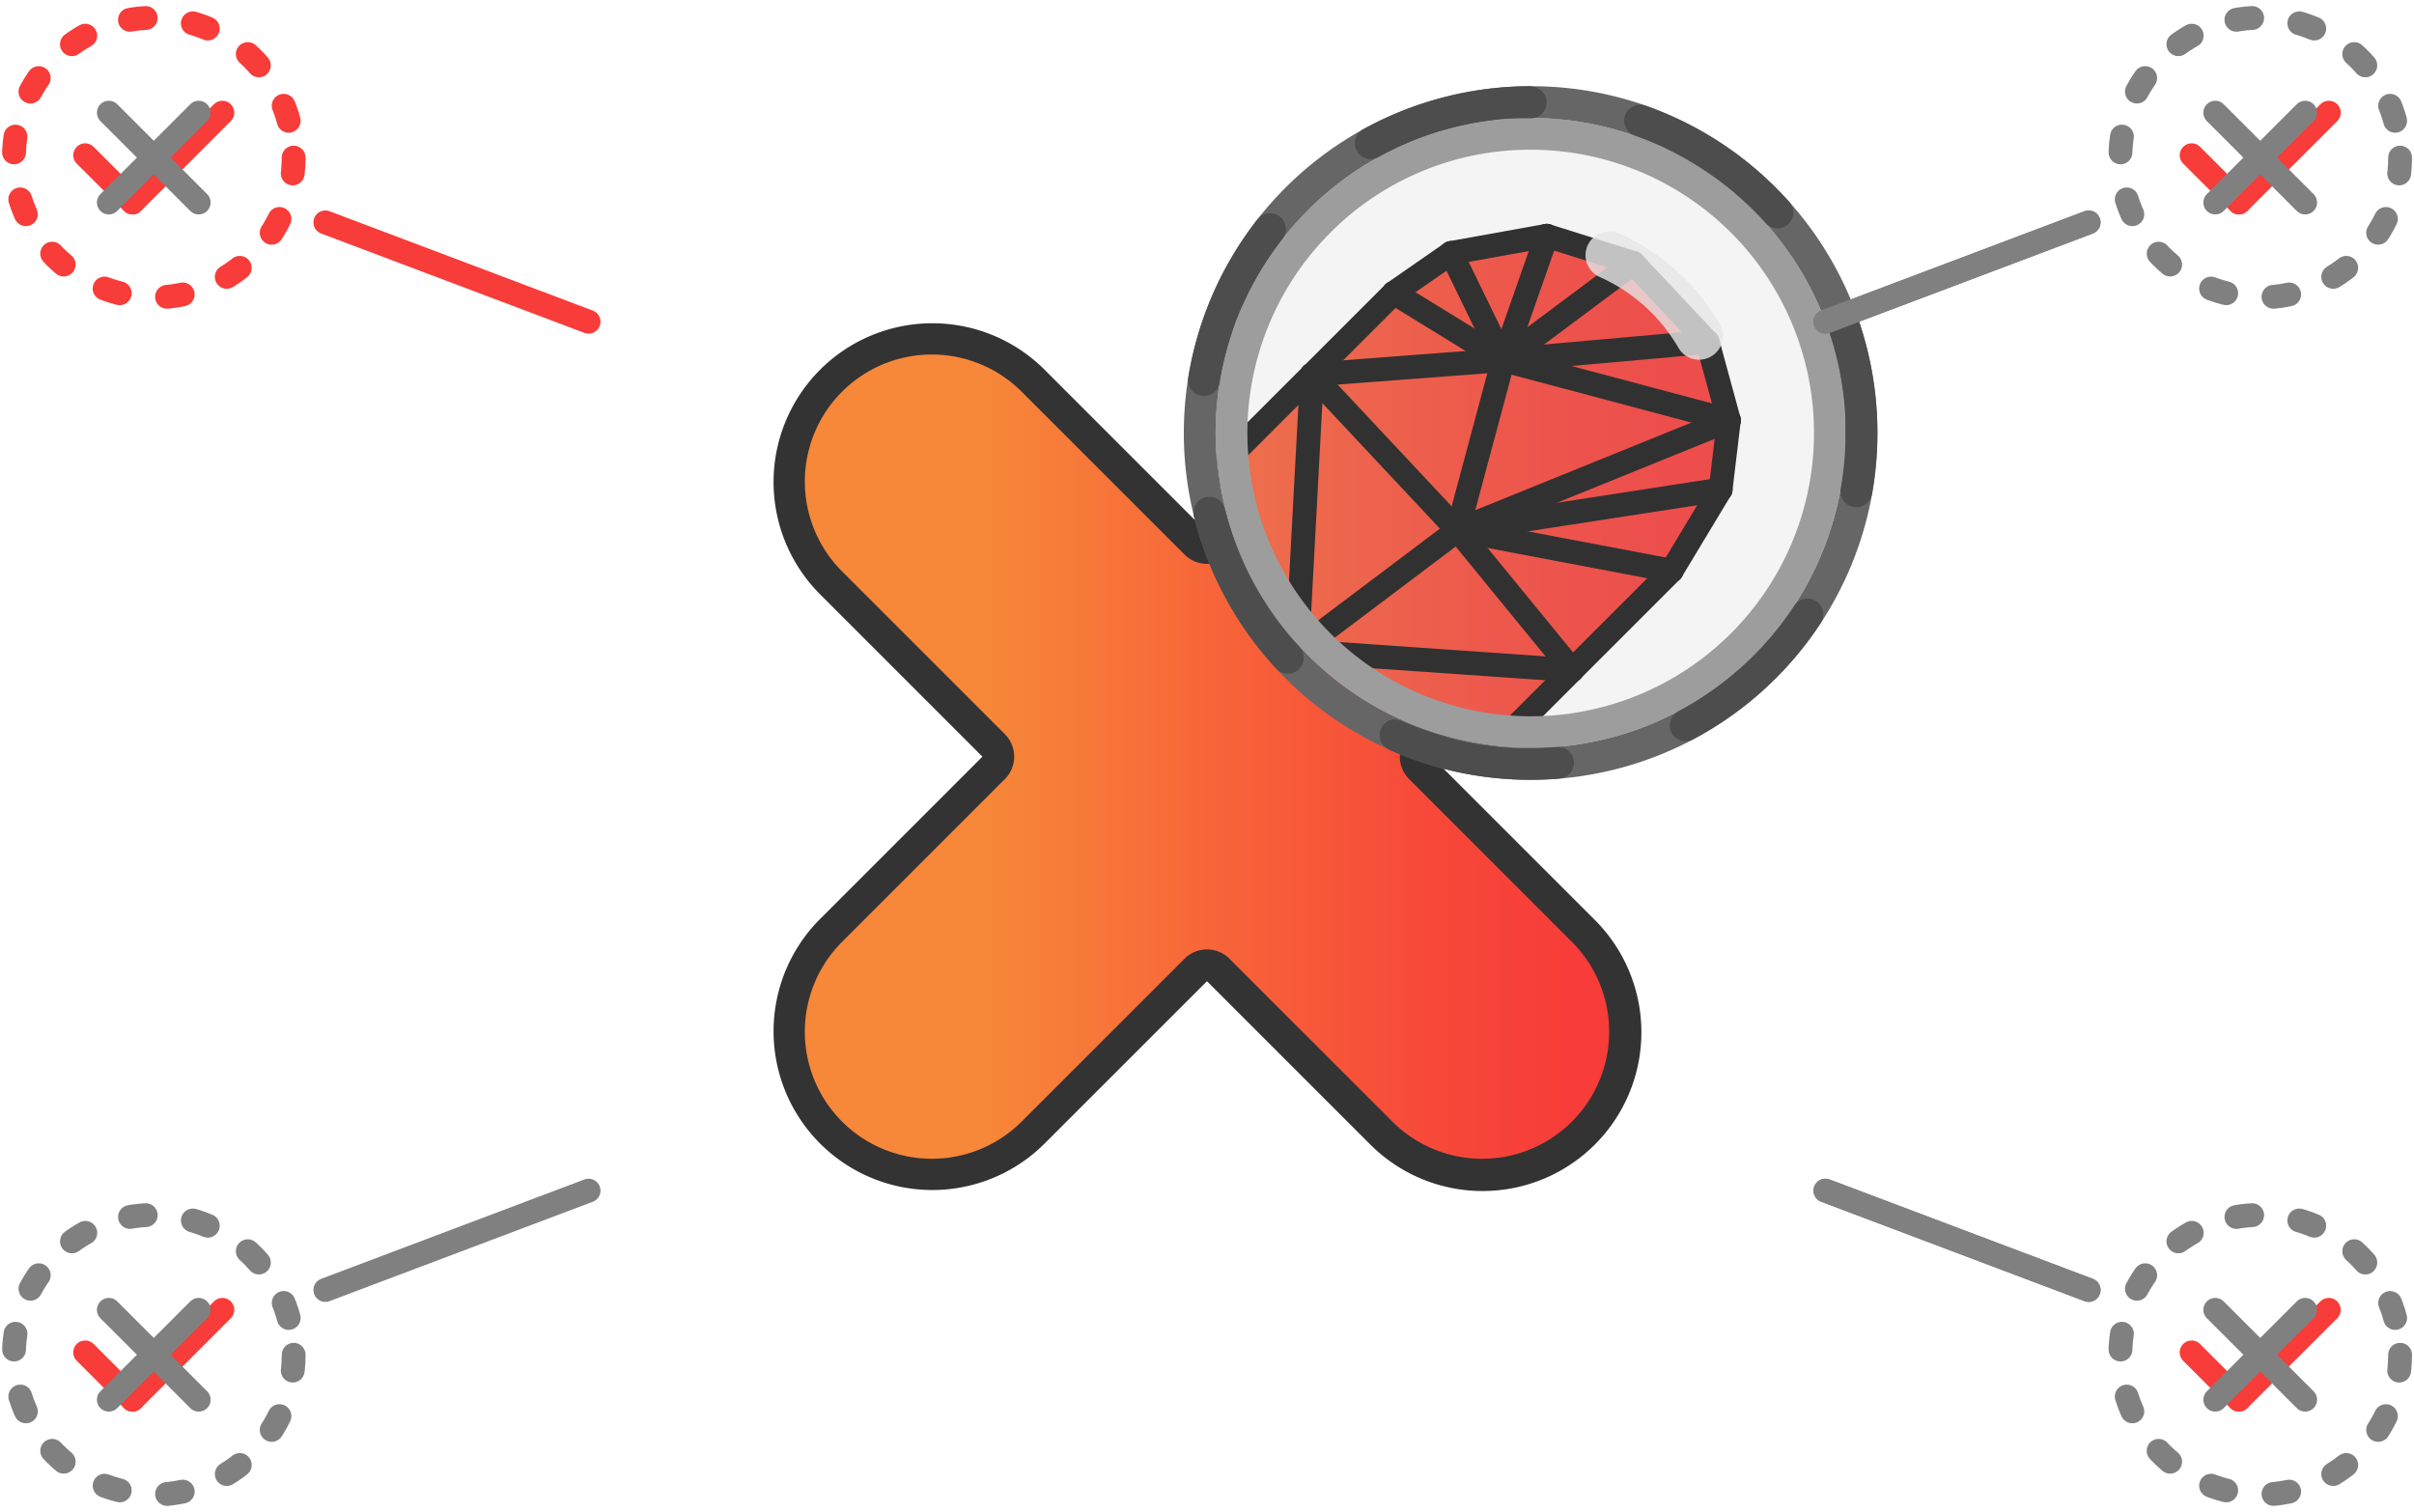 <svg xmlns="http://www.w3.org/2000/svg" xmlns:xlink="http://www.w3.org/1999/xlink" viewBox="0 0 76.015 47.627">
  <defs>
    <style>
      .cls-1, .cls-10, .cls-13, .cls-14, .cls-15, .cls-16, .cls-6 {
        fill: none;
      }

      .cls-2 {
        fill: url(#primary_gradient);
      }

      .cls-3 {
        fill: #333;
      }

      .cls-4 {
        clip-path: url(#clip-path);
      }

      .cls-5 {
        fill: url(#primary_gradient-2);
      }

      .cls-6 {
        stroke: #1a1a1a;
        stroke-linejoin: round;
      }

      .cls-10, .cls-13, .cls-14, .cls-15, .cls-16, .cls-6 {
        stroke-linecap: round;
      }

      .cls-13, .cls-14, .cls-15, .cls-16, .cls-6 {
        stroke-width: 0.75px;
      }

      .cls-7 {
        fill: #999;
      }

      .cls-8 {
        opacity: 0.15;
      }

      .cls-9 {
        fill: #b3b3b3;
      }

      .cls-10 {
        stroke: #e6e6e6;
        stroke-width: 1.5px;
        opacity: 0.8;
      }

      .cls-10, .cls-13, .cls-14, .cls-15, .cls-16 {
        stroke-miterlimit: 10;
      }

      .cls-11 {
        fill: #666;
      }

      .cls-12 {
        fill: #4d4d4d;
      }

      .cls-13, .cls-16 {
        stroke: gray;
      }

      .cls-13, .cls-14 {
        stroke-dasharray: 0.5 1.5;
      }

      .cls-14, .cls-15 {
        stroke: #f73c39;
      }
    </style>
    <linearGradient id="primary_gradient" data-name="primary gradient" x1="24.844" y1="23.828" x2="51.171" y2="23.828" gradientUnits="userSpaceOnUse">
      <stop offset="0.237" stop-color="#f78739"/>
      <stop offset="0.506" stop-color="#f76539"/>
      <stop offset="0.784" stop-color="#f74739"/>
      <stop offset="0.943" stop-color="#f73c39"/>
    </linearGradient>
    <clipPath id="clip-path">
      <circle class="cls-1" cx="48.2" cy="13.636" r="9.921"/>
    </clipPath>
    <linearGradient id="primary_gradient-2" x1="21.563" y1="23.828" x2="54.452" y2="23.828" xlink:href="#primary_gradient"/>
  </defs>
  <g id="Layer_4" data-name="Layer 4">
    <g>
      <path class="cls-2" d="M46.671,36.992a4.473,4.473,0,0,1-3.182-1.318l-5.128-5.128a.5.5,0,0,0-.707,0l-5.128,5.128A4.5,4.5,0,0,1,26.162,29.31L31.29,24.182a.5.5,0,0,0,0-.707l-5.128-5.128a4.5,4.5,0,0,1,6.364-6.364l5.128,5.128a.5.5,0,0,0,.707,0l5.128-5.128a4.5,4.5,0,0,1,6.364,6.364l-5.128,5.128a.5.5,0,0,0,0,.707L49.853,29.31a4.5,4.5,0,0,1-3.182,7.682Z"/>
      <path class="cls-3" d="M46.671,11.165a4,4,0,0,1,2.829,6.828l-5.128,5.128a1,1,0,0,0,0,1.414l5.128,5.128a4,4,0,0,1-5.657,5.657l-5.128-5.128a1,1,0,0,0-1.414,0L32.172,35.32a4,4,0,1,1-5.657-5.657l5.128-5.128a1,1,0,0,0,0-1.414l-5.128-5.128a4,4,0,0,1,5.657-5.657L37.3,17.464a1,1,0,0,0,1.414,0l5.128-5.128a3.975,3.975,0,0,1,2.829-1.171m0-1a4.986,4.986,0,0,0-3.536,1.464l-5.128,5.128-5.128-5.128A5,5,0,0,0,25.808,18.7l5.128,5.128-5.128,5.128a5,5,0,0,0,7.071,7.071L38.007,30.9l5.128,5.128a5,5,0,1,0,7.071-7.071l-5.128-5.128L50.206,18.7a5,5,0,0,0-3.536-8.535Z"/>
    </g>
    <g class="cls-4">
      <polygon class="cls-5" points="54.031 31.864 52.639 29.736 49.722 26.819 46.758 23.855 49.508 21.105 52.639 17.973 54.18 15.418 54.441 13.234 53.768 10.768 51.435 8.283 48.705 7.426 45.695 7.967 43.889 9.223 41.314 11.798 38.007 15.104 35.12 12.217 32.126 9.223 30.521 8.063 27.57 7.413 25.166 7.974 22.301 10.664 21.647 12.576 21.662 14.703 22.218 16.372 23.661 18.259 26.615 21.213 29.257 23.855 26.423 26.689 23.375 29.736 22.016 31.783 21.563 34.111 22.113 36.665 24.16 39.152 26.242 40.113 28.774 40.214 30.932 39.42 32.582 38.03 35.687 34.926 38.007 32.605 40.672 35.269 43.889 38.487 45.387 39.591 47.436 40.244 49.446 40.186 51.67 39.279 53.913 36.64 54.452 34.132 54.031 31.864"/>
      <g>
        <line class="cls-6" x1="30.933" y1="39.42" x2="30.689" y2="29.397"/>
        <line class="cls-6" x1="49.722" y1="26.819" x2="52.64" y2="29.736"/>
        <line class="cls-6" x1="54.031" y1="31.863" x2="54.452" y2="34.132"/>
        <line class="cls-6" x1="48.816" y1="35.387" x2="47.912" y2="32.258"/>
        <line class="cls-6" x1="43.415" y1="30.107" x2="47.912" y2="32.258"/>
        <line class="cls-6" x1="22.218" y1="16.373" x2="23.66" y2="18.259"/>
        <line class="cls-6" x1="21.662" y1="14.703" x2="22.218" y2="16.373"/>
        <line class="cls-6" x1="48.706" y1="7.425" x2="51.434" y2="8.282"/>
        <line class="cls-6" x1="49.722" y1="26.819" x2="46.758" y2="23.854"/>
        <line class="cls-6" x1="49.722" y1="26.819" x2="47.911" y2="32.259"/>
        <line class="cls-6" x1="46.758" y1="23.854" x2="47.911" y2="32.259"/>
        <line class="cls-6" x1="24.16" y1="39.153" x2="22.113" y2="36.666"/>
        <line class="cls-6" x1="27.508" y1="35.388" x2="22.113" y2="36.666"/>
        <line class="cls-6" x1="27.508" y1="35.388" x2="24.16" y2="39.153"/>
        <line class="cls-6" x1="26.242" y1="40.113" x2="24.16" y2="39.153"/>
        <line class="cls-6" x1="28.774" y1="40.215" x2="26.242" y2="40.113"/>
        <line class="cls-6" x1="27.508" y1="35.388" x2="28.774" y2="40.215"/>
        <line class="cls-6" x1="26.242" y1="40.113" x2="27.508" y2="35.388"/>
        <line class="cls-6" x1="32.583" y1="38.03" x2="30.689" y2="29.398"/>
        <line class="cls-6" x1="35.687" y1="34.925" x2="32.583" y2="38.03"/>
        <line class="cls-6" x1="23.66" y1="18.259" x2="30.858" y2="15.269"/>
        <line class="cls-6" x1="26.615" y1="21.213" x2="23.66" y2="18.259"/>
        <line class="cls-6" x1="27.508" y1="35.388" x2="26.423" y2="26.69"/>
        <line class="cls-6" x1="23.375" y1="29.737" x2="26.423" y2="26.69"/>
        <line class="cls-6" x1="22.017" y1="31.784" x2="23.375" y2="29.737"/>
        <line class="cls-6" x1="27.508" y1="35.388" x2="23.375" y2="29.737"/>
        <line class="cls-6" x1="21.562" y1="34.111" x2="27.508" y2="35.388"/>
        <line class="cls-6" x1="22.017" y1="31.784" x2="21.562" y2="34.111"/>
        <line class="cls-6" x1="27.508" y1="35.388" x2="22.017" y2="31.784"/>
        <line class="cls-6" x1="30.689" y1="29.398" x2="27.508" y2="35.388"/>
        <line class="cls-6" x1="30.933" y1="39.42" x2="27.508" y2="35.388"/>
        <line class="cls-6" x1="36.992" y1="26.189" x2="26.423" y2="26.689"/>
        <line class="cls-6" x1="29.257" y1="23.855" x2="26.423" y2="26.689"/>
        <line class="cls-6" x1="36.992" y1="26.188" x2="30.689" y2="29.397"/>
        <line class="cls-6" x1="35.687" y1="34.927" x2="30.689" y2="29.397"/>
        <line class="cls-6" x1="43.888" y1="9.222" x2="45.695" y2="7.967"/>
        <line class="cls-6" x1="47.334" y1="11.341" x2="43.888" y2="9.222"/>
        <line class="cls-6" x1="54.441" y1="13.234" x2="54.18" y2="15.417"/>
        <line class="cls-6" x1="45.9" y1="16.696" x2="54.441" y2="13.234"/>
        <line class="cls-6" x1="47.334" y1="11.341" x2="54.441" y2="13.234"/>
        <line class="cls-6" x1="53.769" y1="10.768" x2="54.441" y2="13.234"/>
        <line class="cls-6" x1="54.18" y1="15.417" x2="52.639" y2="17.973"/>
        <line class="cls-6" x1="45.9" y1="16.696" x2="54.18" y2="15.417"/>
        <line class="cls-6" x1="51.434" y1="8.282" x2="53.769" y2="10.768"/>
        <line class="cls-6" x1="47.334" y1="11.341" x2="51.434" y2="8.282"/>
        <line class="cls-6" x1="53.769" y1="10.768" x2="47.334" y2="11.341"/>
        <line class="cls-6" x1="45.695" y1="7.967" x2="47.334" y2="11.341"/>
        <line class="cls-6" x1="48.706" y1="7.425" x2="47.334" y2="11.341"/>
        <line class="cls-6" x1="45.695" y1="7.967" x2="48.706" y2="7.425"/>
        <line class="cls-6" x1="52.639" y1="17.973" x2="49.507" y2="21.105"/>
        <line class="cls-6" x1="45.9" y1="16.696" x2="49.507" y2="21.105"/>
        <line class="cls-6" x1="52.639" y1="17.973" x2="45.9" y2="16.696"/>
        <line class="cls-6" x1="40.846" y1="20.504" x2="49.507" y2="21.105"/>
        <line class="cls-6" x1="46.758" y1="23.854" x2="49.507" y2="21.105"/>
        <line class="cls-6" x1="38.007" y1="15.104" x2="41.313" y2="11.799"/>
        <line class="cls-6" x1="40.846" y1="20.504" x2="38.007" y2="15.104"/>
        <line class="cls-6" x1="41.313" y1="11.799" x2="40.846" y2="20.504"/>
        <line class="cls-6" x1="47.911" y1="32.259" x2="43.889" y2="38.487"/>
        <line class="cls-6" x1="45.387" y1="39.592" x2="43.889" y2="38.487"/>
        <line class="cls-6" x1="47.911" y1="32.259" x2="45.387" y2="39.592"/>
        <line class="cls-6" x1="54.452" y1="34.132" x2="48.816" y2="35.387"/>
        <line class="cls-6" x1="53.913" y1="36.64" x2="54.452" y2="34.132"/>
        <line class="cls-6" x1="53.913" y1="36.64" x2="48.816" y2="35.387"/>
        <line class="cls-6" x1="51.67" y1="39.279" x2="53.913" y2="36.64"/>
        <line class="cls-6" x1="48.816" y1="35.387" x2="51.67" y2="39.279"/>
        <line class="cls-6" x1="49.446" y1="40.186" x2="51.67" y2="39.279"/>
        <line class="cls-6" x1="48.816" y1="35.387" x2="49.446" y2="40.186"/>
        <line class="cls-6" x1="47.436" y1="40.244" x2="49.446" y2="40.186"/>
        <line class="cls-6" x1="52.64" y1="29.736" x2="47.912" y2="32.258"/>
        <line class="cls-6" x1="54.031" y1="31.863" x2="47.912" y2="32.258"/>
        <line class="cls-6" x1="52.64" y1="29.736" x2="54.031" y2="31.863"/>
        <line class="cls-6" x1="48.816" y1="35.387" x2="45.387" y2="39.592"/>
        <line class="cls-6" x1="47.436" y1="40.244" x2="45.387" y2="39.592"/>
        <line class="cls-6" x1="48.816" y1="35.387" x2="47.436" y2="40.244"/>
        <line class="cls-6" x1="32.127" y1="9.222" x2="30.858" y2="15.269"/>
        <line class="cls-6" x1="35.12" y1="12.216" x2="32.127" y2="9.222"/>
        <line class="cls-6" x1="35.12" y1="12.216" x2="30.858" y2="15.269"/>
        <line class="cls-6" x1="38.007" y1="15.104" x2="30.858" y2="15.269"/>
        <line class="cls-6" x1="35.12" y1="12.216" x2="38.007" y2="15.104"/>
        <line class="cls-6" x1="30.858" y1="15.269" x2="33.515" y2="19.595"/>
        <line class="cls-6" x1="38.008" y1="15.105" x2="33.515" y2="19.595"/>
        <line class="cls-6" x1="30.858" y1="15.269" x2="26.615" y2="21.213"/>
        <line class="cls-6" x1="29.256" y1="23.854" x2="26.615" y2="21.213"/>
        <line class="cls-6" x1="30.858" y1="15.269" x2="29.256" y2="23.854"/>
        <line class="cls-6" x1="24.899" y1="13.921" x2="22.218" y2="16.373"/>
        <line class="cls-6" x1="30.858" y1="15.269" x2="22.218" y2="16.373"/>
        <line class="cls-6" x1="24.899" y1="13.921" x2="30.858" y2="15.269"/>
        <line class="cls-6" x1="21.648" y1="12.576" x2="21.662" y2="14.703"/>
        <line class="cls-6" x1="24.899" y1="13.921" x2="21.662" y2="14.703"/>
        <line class="cls-6" x1="25.166" y1="7.974" x2="27.57" y2="7.413"/>
        <line class="cls-6" x1="24.899" y1="13.921" x2="27.57" y2="7.413"/>
        <line class="cls-6" x1="43.415" y1="30.107" x2="43.889" y2="38.487"/>
        <line class="cls-6" x1="40.672" y1="35.27" x2="43.889" y2="38.487"/>
        <line class="cls-6" x1="38.007" y1="32.606" x2="46.758" y2="23.854"/>
        <line class="cls-6" x1="43.415" y1="30.107" x2="46.758" y2="23.854"/>
        <line class="cls-6" x1="35.687" y1="34.925" x2="38.007" y2="32.606"/>
        <line class="cls-6" x1="36.992" y1="26.189" x2="35.687" y2="34.925"/>
        <line class="cls-6" x1="38.007" y1="32.606" x2="36.992" y2="26.189"/>
        <line class="cls-6" x1="40.846" y1="20.505" x2="36.992" y2="26.189"/>
        <line class="cls-6" x1="46.758" y1="23.854" x2="36.992" y2="26.189"/>
        <line class="cls-6" x1="40.846" y1="20.505" x2="46.758" y2="23.854"/>
        <line class="cls-6" x1="33.515" y1="19.595" x2="36.992" y2="26.189"/>
        <line class="cls-6" x1="29.257" y1="23.855" x2="36.992" y2="26.189"/>
        <line class="cls-6" x1="22.3" y1="10.665" x2="21.648" y2="12.576"/>
        <line class="cls-6" x1="24.899" y1="13.921" x2="21.648" y2="12.576"/>
        <line class="cls-6" x1="22.3" y1="10.665" x2="24.899" y2="13.921"/>
        <line class="cls-6" x1="25.166" y1="7.974" x2="22.3" y2="10.665"/>
        <line class="cls-6" x1="24.899" y1="13.921" x2="25.166" y2="7.974"/>
        <line class="cls-6" x1="27.57" y1="7.413" x2="30.52" y2="8.064"/>
        <line class="cls-6" x1="30.858" y1="15.269" x2="27.57" y2="7.413"/>
        <line class="cls-6" x1="38.007" y1="32.606" x2="43.415" y2="30.107"/>
        <line class="cls-6" x1="40.672" y1="35.27" x2="38.007" y2="32.606"/>
        <line class="cls-6" x1="43.415" y1="30.107" x2="40.672" y2="35.27"/>
        <line class="cls-6" x1="47.334" y1="11.341" x2="41.313" y2="11.797"/>
        <line class="cls-6" x1="45.899" y1="16.695" x2="47.334" y2="11.341"/>
        <line class="cls-6" x1="41.313" y1="11.797" x2="45.9" y2="16.696"/>
        <line class="cls-6" x1="30.521" y1="8.063" x2="30.858" y2="15.269"/>
        <line class="cls-6" x1="47.912" y1="32.258" x2="54.452" y2="34.132"/>
        <line class="cls-6" x1="26.423" y1="26.689" x2="30.689" y2="29.397"/>
        <line class="cls-6" x1="30.932" y1="39.42" x2="28.774" y2="40.214"/>
        <line class="cls-6" x1="21.563" y1="34.111" x2="22.113" y2="36.665"/>
        <line class="cls-6" x1="32.583" y1="38.03" x2="30.932" y2="39.42"/>
        <line class="cls-6" x1="43.889" y1="9.223" x2="41.314" y2="11.798"/>
        <line class="cls-6" x1="45.9" y1="16.696" x2="40.846" y2="20.504"/>
        <line class="cls-6" x1="33.515" y1="19.595" x2="29.257" y2="23.855"/>
        <line class="cls-6" x1="30.521" y1="8.063" x2="32.126" y2="9.223"/>
        <line class="cls-6" x1="38.007" y1="15.104" x2="36.992" y2="26.189"/>
      </g>
    </g>
    <g>
      <path class="cls-7" d="M48.2,4.715a8.921,8.921,0,1,1-6.308,2.613A8.863,8.863,0,0,1,48.2,4.715m0-1a9.921,9.921,0,1,0,7.015,2.906A9.89,9.89,0,0,0,48.2,3.715Z"/>
      <g class="cls-8">
        <circle class="cls-9" cx="48.2" cy="13.636" r="9.921"/>
      </g>
      <path class="cls-10" d="M53.502,10.578a6.146,6.146,0,0,0-2.825-2.54"/>
      <path class="cls-11" d="M48.2,3.715a9.921,9.921,0,1,1-7.015,2.906A9.89,9.89,0,0,1,48.2,3.715m0-1a10.921,10.921,0,0,0-7.723,18.644,10.921,10.921,0,0,0,15.445-15.445A10.85,10.85,0,0,0,48.2,2.715Z"/>
      <path class="cls-12" d="M48.2,2.715A10.933,10.933,0,0,0,42.925,4.071a.5.5,0,1,0,.484.875,9.856,9.856,0,0,1,3.605-1.161h0l.015-.002,0,0,.023-.003h0l.015-.002,0,0,.023-.003h0l.015-.002h.001l.015-.002.001,0,.007-.001h0l.007-.001,0,0,.007-.001h0l.015-.002.001,0,.015-.002.001,0,.007-.001.001,0,.007-.001h0l.007-.001h.001l.015-.002.001,0,.015-.002h0l.016-.002h0l.008-.001h0l.015-.002h0l.015-.001,0,0,.007-.001.001,0,.015-.001.001,0,.015-.001.001,0,.015-.001h0l.008-.001h0l.015-.001h.001l.015-.001h0l.015-.001h0l.008-.001h.001l.015-.001.001,0,.015-.001.001,0,.007,0,0,0,.007,0h0l.007-.001h.001l.015-.001.001,0,.015-.001.001,0,.007,0,.001,0,.007,0h0l.007-.001h.001l.015-.001h.001l.015-.001h0l.008-.001h0l.008,0h0l.007-.001h.001l.015-.001h.001l.007-.001h0l.007,0,0,0,.007,0,.001,0,.015-.001.001,0L47.641,3.73l.001,0,.007,0H47.65l.007,0h.001l.007,0h.001l.015-.001.001,0,.007,0,.001,0,.007,0,.001,0,.007,0,.001,0,.007,0h0l.007,0h.001l.015-.001.001,0,.007,0h0l.007,0,.001,0,.007,0h.001l.007,0,.001,0,.007,0h.001l.015-.001.001,0,.007,0h.001l.007,0h.001l.007,0h.002l.007,0h0l.007,0h.001l.015-.001.001,0,.007,0h.001l.007,0h.001l.007,0,.001,0,.007,0h0l.007,0,.001,0,.007,0h0l.007,0h.001l.007,0,.001,0,.006,0H47.92l.007,0h.002l.007,0h0l.007,0h.002l.007,0h.001l.006,0H47.96l.007,0h.002l.006,0h.001l.007,0,.002,0,.007,0h0l.007,0H48l.007,0,.002,0,.006,0h.002l.007,0h.002l.006,0,.001,0,.007,0H48.04l.007,0h0l.007,0h.002l.007,0,.002,0H48.07l.002,0h.007l.002,0h.007l.007,0h.002l.007,0h.001l.006,0h.01l.007,0h.001l.007,0h.018l.007,0h.025l.007,0H48.2a.5.5,0,0,0,0-1ZM39.991,6.715a.499.499,0,0,0-.394.192,10.913,10.913,0,0,0-2.181,4.992.5.5,0,0,0,.987.16,9.852,9.852,0,0,1,.304-1.318h0l.029-.094,0,0,.012-.037,0,0,.009-.028,0,0,.009-.028,0,0,.003-.009,0-.001.009-.027,0-.001.009-.027,0-.001.003-.009,0-.001.009-.027,0,0,.009-.027,0-.001.003-.009,0-.001.009-.027,0-.001.009-.027,0-.001.003-.008,0-.001.006-.018,0-.001.003-.008,0-.001.01-.027,0-.001.003-.008,0,0,.006-.018,0-.001.003-.008,0-.001.01-.027,0-.001.003-.008,0-.001.007-.018,0-.001.003-.008,0-.001.007-.018,0,0,.003-.009,0-.001.003-.009,0,0,.007-.018,0-.001.003-.008,0-.001.007-.018,0,0,.003-.008,0-.001.01-.026.001-.001.003-.008,0-.001.007-.018,0-.001.003-.008,0-.001.01-.026,0-.001L38.966,10l0,0,.007-.018,0-.001.003-.008,0-.001.007-.018,0,0,.003-.009,0-.001.003-.009,0,0,.007-.018,0-.001.003-.008,0-.001.007-.018v0l.004-.009,0-.001.011-.026,0-.001.003-.008,0,0,.011-.027,0-.001.011-.027,0,0,.015-.036,0,0,.011-.027,0,0,.015-.036,0,0,.012-.027v0L39.116,9.64l0-.001.004-.009v0l.012-.026,0,0a9.925,9.925,0,0,1,1.254-2.082.5.5,0,0,0-.394-.807Zm-1.908,8.931a.501.501,0,0,0-.486.62,10.931,10.931,0,0,0,2.59,4.791.5.5,0,0,0,.734-.68l-.002-.003-.004-.004-.003-.003-.003-.004-.003-.003-.004-.004-.002-.003-.006-.006-.002-.002L40.89,20.344l-.002-.003-.004-.004-.002-.002-.006-.006-.001-.001-.005-.005-.002-.002-.004-.005-.002-.002L40.85,20.3l-.001-.001-.005-.005-.002-.002-.005-.006-.001-.001-.006-.007-.001-.001-.005-.006-.002-.002-.005-.005-.001-.001-.012-.014-.001-.001-.005-.006-.001-.001-.012-.014-.001-.001-.006-.006-.001-.001L40.76,20.2l-.001-.001-.006-.006,0,0-.012-.014-.001-.001-.006-.006-.001-.001-.012-.014,0,0-.006-.007-.001-.001a9.95,9.95,0,0,1-1.142-1.609v0l-.019-.034h0l-.029-.051,0,0-.014-.025,0,0-.014-.025,0,0-.004-.008,0-.001-.014-.025,0-.001-.014-.025,0,0-.004-.008,0-.001-.009-.017h0l-.004-.008,0-.001-.013-.025-.001-.001-.004-.008,0,0-.009-.017,0-.001-.004-.008,0-.001-.009-.017,0-.001L39.4,18.223,39.4,18.222l-.004-.008v0l-.009-.017-.001-.001-.004-.007,0-.001-.009-.017,0-.001-.004-.007-.001-.001-.009-.017,0,0-.004-.008-.001-.001-.004-.008,0,0-.009-.017-.001-.001-.004-.007,0-.001-.008-.017-.001-.002-.004-.007-.001-.002-.008-.017-.001-.001-.004-.007-.001-.002-.004-.007,0-.001-.004-.009h0l-.004-.008-.001-.002-.003-.007-.001-.002-.008-.017-.001-.001-.004-.007-.001-.002-.004-.008v0l-.004-.008-.001-.001-.003-.007-.001-.002-.003-.007-.001-.002-.004-.008,0,0-.004-.008-.001-.002-.003-.007-.001-.002-.008-.017-.001-.002-.003-.007-.001-.002-.004-.007,0-.001-.004-.008-.001-.002-.003-.007-.001-.002-.003-.007-.001-.002-.004-.008,0,0-.004-.008-.001-.002-.003-.006-.001-.002-.008-.016-.001-.002-.003-.006-.001-.003-.003-.007-.001-.001-.004-.008-.001-.002-.003-.006-.001-.002-.003-.006-.001-.002-.004-.008,0-.001-.003-.007-.001-.002-.003-.006-.001-.002-.004-.008,0,0-.004-.008L39.16,17.73l-.003-.006-.001-.002-.003-.007-.001-.001-.004-.008-.001-.002-.003-.006-.001-.002-.003-.006-.001-.002-.004-.008,0-.001-.003-.007-.001-.003-.003-.006-.001-.003-.003-.007,0-.001-.004-.008L39.12,17.64l-.003-.006-.001-.003-.003-.006-.001-.002-.004-.008-.001-.002-.003-.006-.001-.003-.003-.006L39.1,17.596l-.004-.008,0-.001-.003-.007-.001-.003-.003-.006-.001-.003-.003-.007-.001-.001-.004-.008L39.08,17.55l-.003-.006-.001-.003-.003-.006-.001-.002-.003-.008-.001-.002-.003-.006-.001-.003-.003-.006-.001-.002-.007-.017-.001-.003-.003-.006-.001-.003-.003-.007,0-.001-.003-.008L39.042,17.46l-.002-.006-.001-.003-.003-.006-.001-.002-.003-.008-.001-.002-.003-.006-.001-.003-.002-.006-.001-.003-.003-.008-.001-.001-.003-.007-.001-.003-.002-.005-.001-.003-.003-.006-.001-.002-.003-.008-.001-.003-.002-.006-.001-.003-.002-.006-.001-.002-.003-.008-.001-.002-.002-.006-.001-.003-.002-.006-.001-.003-.003-.008,0-.001L38.98,17.308l-.001-.003L38.977,17.3l-.001-.003L38.973,17.29l-.001-.002-.003-.008-.001-.002-.002-.006-.001-.003-.002-.006-.001-.002-.003-.008-.001-.002-.002-.006-.001-.003-.002-.005-.001-.003-.003-.007-.001-.002-.003-.007-.001-.003-.002-.006-.001-.003-.002-.006-.001-.002-.003-.008-.001-.003L38.93,17.18l-.001-.003-.002-.006-.001-.003-.003-.008-.001-.002-.002-.006-.001-.003-.002-.006-.001-.003-.003-.007,0-.001-.003-.008-.001-.003-.002-.006-.001-.003-.002-.006-.001-.002-.003-.008-.001-.003-.002-.006-.001-.003-.002-.006-.001-.002-.003-.008-.001-.002-.003-.007-.001-.003-.002-.006-.001-.002-.006-.017L38.874,17.03l-.002-.006-.001-.002-.003-.007-.001-.002-.003-.008-.001-.002-.002-.007-.001-.003-.002-.006-.001-.002-.003-.009,0-.001-.003-.007-.001-.003-.002-.006-.001-.003-.003-.008,0,0-.003-.009-.001-.002-.002-.006-.001-.002-.003-.007,0-.001-.003-.009-.001-.002-.002-.007L38.828,16.9l-.002-.007-.001-.002-.003-.009,0,0-.003-.008-.001-.002-.002-.006-.001-.002-.003-.008,0,0-.003-.009-.001-.002-.002-.007-.001-.002-.003-.007-.001-.001-.003-.009,0-.001-.003-.008-.001-.002L38.794,16.8l-.001-.002-.003-.009,0,0L38.787,16.78l-.001-.002-.002-.007-.001-.002-.006-.017L38.777,16.75l-.002-.007-.001-.002-.003-.008,0-.001-.003-.009,0-.001-.003-.008-.001-.002-.002-.007,0-.001-.006-.018-.001-.002-.002-.007-.001-.002-.006-.018,0-.001-.003-.008-.001-.002-.003-.008,0-.001-.006-.018,0-.001-.003-.008,0-.001-.006-.018,0,0-.003-.009,0-.001-.006-.018,0,0-.003-.009,0-.001-.009-.028,0-.001-.003-.009,0,0-.006-.019,0,0-.003-.009,0-.001-.008-.028,0,0-.008-.028,0,0-.011-.038,0,0-.008-.029h0c-.032-.112-.062-.224-.09-.338a.5.5,0,0,0-.485-.379Zm5.861,7.005a.5.5,0,0,0-.205.957,10.839,10.839,0,0,0,4.46.949c.303,0,.609-.013.909-.037a.5.5,0,0,0-.041-.998c-.014,0-.028,0-.042.002h-.001l-.001,0-.006.001-.003,0-.004,0-.003,0-.003,0-.004,0-.002,0-.011.001h0l-.006,0-.001,0-.006,0-.001,0q-.256.02-.515.026h0l-.032.001h-.001l-.006,0h-.001l-.025.001h-.002l-.005,0h-.002l-.005,0h-.001l-.012,0h0l-.005,0-.002,0h-.004l-.003,0H48.35l-.003,0h-.004l-.002,0-.008,0h-.003l-.004,0h-.003l-.004,0H48.311l-.006,0h-.003l-.005,0h-.003l-.004,0h-.011l-.006,0h-.002l-.007,0h-.015l-.003,0h-.032l-.005,0h-.02l-.006,0h-.028l-.005,0h-.012l-.005,0h-.012l-.004,0H48.109l-.004,0h-.004l-.004,0h-.008l-.005,0h-.004l-.005,0h-.003l-.005,0H48.064l-.005,0-.003,0H48.05l-.003,0-.016,0-.003,0-.006,0H48.02l-.005,0-.003,0-.005,0h-.003l-.005,0-.004,0-.005,0-.004,0-.005,0-.004,0-.005,0H47.97l-.005,0h-.004l-.005,0-.004,0-.005,0h-.003l-.005,0h-.004l-.005,0-.004,0-.005,0-.003,0-.005,0-.003,0-.005,0-.003,0-.005,0-.003,0-.006,0h-.002l-.008,0h0l-.008,0-.003,0-.005,0-.003,0-.005,0-.003,0-.005,0-.003,0-.005,0-.003,0-.005,0-.003,0-.005,0-.003,0-.005,0-.003,0-.005,0-.003,0-.005,0-.003,0-.005,0-.003,0-.005,0-.003,0-.005,0-.003,0-.005,0-.003,0-.006,0-.002,0-.006,0-.002,0-.007,0h-.001l-.025-.001-.002,0-.007,0-.002,0-.006,0-.002,0-.006,0-.002,0-.006,0-.003,0-.005,0-.003,0-.005,0-.003,0-.005,0-.003,0-.005,0-.003,0-.005,0-.003,0-.005,0-.003,0-.006,0-.003,0-.006,0-.003,0-.006,0-.002,0-.006,0-.002,0-.007,0-.001,0-.033-.002h0l-.008,0-.002,0-.006,0-.002,0-.006,0-.002,0-.006,0-.002,0-.006,0-.002,0-.006,0-.002,0-.006-.001-.002,0-.006,0-.002,0-.006,0-.002,0-.006,0-.002,0-.006,0-.002,0-.007-.001-.001,0-.007,0-.001,0-.05-.004h0l-.008-.001h0l-.008-.001-.001,0-.007-.001-.001,0-.007-.001-.002,0-.006-.001-.002,0-.007-.001-.002,0-.007-.001-.002,0-.007-.001-.002,0-.007-.001-.001,0-.007-.001H47.313l-.008-.001h0l-.008-.001h0l-.082-.008h0l-.008-.001h0l-.008-.001h-.001l-.008-.001h0l-.008-.001h0l-.008-.001h0l-.008-.001h0a9.856,9.856,0,0,1-3.018-.809.499.499,0,0,0-.203-.043ZM56.916,18.851a.499.499,0,0,0-.418.226q-.232.353-.493.685v0l-.037.047,0,0-.037.046,0,0-.023.029,0,0-.018.023-.001.001-.018.022-.001.001-.004.005,0,.001-.013.016-.001.001-.004.005-.001.001-.013.016-.001.001-.004.005-.001.001-.014.016,0,0-.004.005-.001.001-.018.021-.001.001-.004.005,0,0-.013.016-.001.001-.004.005-.001.001-.013.016-.001.001-.004.005-.001.001-.013.015-.001.001-.004.005-.001.002-.004.005,0,0-.009.01-.001.002-.004.004-.002.002-.004.004L55.7,20.13l-.008.009-.001,0-.004.004-.002.002-.004.004-.002.002-.012.014-.002.002-.004.004-.002.002-.012.014-.002.002-.004.004-.002.002-.004.004-.002.002-.007.008-.002.003-.003.004-.003.003-.003.004-.003.003-.006.006-.003.003-.003.004-.003.003-.003.004-.002.003-.006.006-.003.003-.003.003-.003.003-.003.003-.003.003-.003.003-.005.006-.003.003-.003.003-.003.003-.003.003-.003.003L55.55,20.3l-.004.004-.003.003-.003.003-.003.003-.003.003-.003.004-.004.005-.004.004-.003.003-.003.003-.003.003-.003.004-.004.004-.004.004-.003.003-.003.004-.003.003-.003.004-.003.003-.005.006-.003.003-.003.004-.003.003-.004.004-.003.003-.005.006-.002.002-.004.004-.003.003-.004.004-.003.003-.005.005-.003.003-.004.004-.003.003-.003.004-.003.003-.004.005-.002.002-.005.005-.003.003-.004.004-.003.003-.004.004-.002.002-.006.006-.002.002-.004.004-.002.002-.004.004-.002.002-.006.006-.002.002-.004.004-.002.003-.004.004-.002.002-.006.006-.002.002-.004.005-.002.002-.004.004-.002.002-.005.006-.002.002-.005.005-.002.002-.004.004-.002.002-.005.005-.001.001-.006.006-.002.002-.004.005-.002.002-.005.005-.001.001-.006.006-.002.002-.005.005-.002.002-.005.005-.002.002-.006.006-.001.001-.005.005-.002.002-.005.005-.001.001-.006.006,0,0-.006.006-.001.001-.005.005-.002.002-.013.013-.001.001-.005.005-.001.001-.006.006,0,0-.007.007-.001.001-.006.006-.001.001-.006.006-.001,0-.007.007,0,0-.006.006-.001.001-.006.006-.001.001-.013.013-.001.001-.006.006-.001.001-.013.013-.001.001-.006.006-.001.001-.013.013-.001.001-.006.005-.001.001-.006.006,0,0-.007.007h0l-.006.006-.001.001-.006.006,0,0-.013.013-.001.001-.006.006-.001.001-.014.013-.001,0-.006.006-.001.001-.014.013-.001.001-.006.006-.001.001-.014.013,0,.001-.006.006-.001.001-.007.006h0l-.014.013-.001.001-.007.006v0l-.014.013-.001,0-.006.006-.001,0-.014.013,0,0-.007.006,0,0-.021.019-.001,0-.021.019,0,0-.021.019,0,0-.029.026,0,0c-.039.035-.077.069-.117.103l0,0a9.947,9.947,0,0,1-1.867,1.282.5.5,0,0,0,.469.883,10.988,10.988,0,0,0,4.026-3.666.5.5,0,0,0-.417-.775Zm1.156-9.06a.5.5,0,0,0-.474.661,9.869,9.869,0,0,1,.471,2.171h0q.01.102.019.204v0l.003.031v0l.002.031v.001l.001.007v0l.002.023V12.92l0,.007,0,.001.001.007v0l.001.016v.001l0,.007,0,.001,0,.007,0,0,.002.023v.001l.001.007v.001l.002.023v.001l0,.007,0,.001,0,.007v0l.001.016v.001l0,.007,0,.002,0,.006,0,.001.001.015,0,0,0,.007,0,.002,0,.006v.002l0,.007V13.11l.001.015,0,.002,0,.006,0,.002,0,.006v.001l.001.015v.001l0,.006,0,.002,0,.006,0,.002,0,.007v.001l0,.007,0,.001,0,.006v.002l0,.006,0,.002,0,.006,0,.001.001.015,0,.002,0,.006,0,.002,0,.006,0,.002.001.015,0,.002,0,.006,0,.002,0,.006,0,.002,0,.007v.001l0,.008v.001l0,.007,0,.002,0,.006,0,.002,0,.006,0,.002,0,.015v.002l0,.006v.002l0,.005,0,.002,0,.007v0l0,.007v.002l0,.005v.002l0,.005v.003l0,.005v.002l0,.007v.002l0,.005v.003l0,.005,0,.003,0,.005v.002l0,.015,0,.002,0,.005v.003l0,.005,0,.002,0,.006v.001l0,.007,0,.002,0,.005v.003l0,.005v.002l0,.006v.002l0,.007v.002l0,.006,0,.003v.007l0,.005v.002l0,.015v.007l0,.003v.007l0,.006v.008l0,.003v.015l0,.005v.042h0v.041l0,.006v.01l0,.007V13.71l0,.005v.008l0,.003v.007l0,.006V13.74l0,.008v.001l0,.007v.003l0,.005v.003l0,.005v.003l0,.005v.003l0,.006v.002l0,.007v.001l0,.008v.001l0,.006v.002l0,.005,0,.003,0,.005v.003l0,.005,0,.002,0,.006v.002l0,.015,0,.001,0,.007v.002l0,.006v.002l0,.006v.002l0,.006v.002l0,.007v0l0,.016v0l0,.007,0,.002,0,.006v.001l0,.006V13.94l0,.007v.001l-.001.031V13.98l0,.007v.001l0,.007,0,.001,0,.008h0l-.001.032h0l0,.008v0a9.955,9.955,0,0,1-.145,1.342.5.5,0,1,0,.985.175,11.015,11.015,0,0,0,.169-1.925,10.904,10.904,0,0,0-.575-3.506.5.5,0,0,0-.473-.34ZM51.647,3.298a.5.5,0,0,0-.166.972q.225.079.444.168l0,0,.027.011h0l.027.011,0,0,.009.004h0l.027.011,0,0,.027.011,0,0,.027.011.001,0,.009.004,0,0,.018.008.001,0,.008.004.001,0,.018.008,0,0,.008.004.001,0,.018.008h0l.009.004.001,0,.008.004,0,0,.018.008.001,0,.008.003.001,0,.017.008.002.001.007.003.001.001.017.008.001,0,.007.003.002.001.008.004,0,0,.009.004,0,0,.008.004L52.28,4.59l.007.003.001.001.017.008.002.001.007.003.002.001.017.008.002.001.007.003.002.001.007.003.001,0,.008.004.002.001.007.003.002.001.007.003.001.001.008.004.001,0,.008.004.002.001.007.003.002.001.008.004h0l.008.004.002.001.006.003.002.001.007.004.001,0,.008.004.002.001.006.003.002.001.006.003.002.001.008.004.002.001.006.003.003.001.006.003.002.001.008.004.001.001.007.003.003.001.005.003.003.001.007.003.001,0,.007.004.003.002.005.003.003.002.006.003.002.001.008.004.003.001.005.003.003.002.005.002.003.002.007.004.003.001.005.003.004.002.004.002.003.002.006.003.004.002.005.002.004.002.004.002.004.002.004.002.007.003.004.002.004.002.004.002.004.002.004.002.004.002.007.004.004.002.004.002.004.002.004.002.004.002.006.003.005.003.004.002.004.002.004.002.004.002.004.002.007.003.004.002.004.002.004.002.004.002.003.002.008.004.003.002.004.002.003.002.004.002.003.002.016.008.003.002.005.002.003.002.005.002.002.001.009.005.003.002.004.002.003.002.005.003.002.001.01.005.002.001.005.003.003.001.005.003.003.001.011.006h0l.005.003.002.001.005.003.002.001.017.009.002.001.005.003.002.001.005.003.001,0,.011.006.002.001.005.003.002.001.005.003.001.001.018.01.001.001.006.003.001.001.018.01.001.001.006.003.001.001.019.01,0,0,.006.003.001.001.025.014.001,0,.026.015,0,0,.006.004,0,0,.026.015,0,0,.026.015.001,0A9.968,9.968,0,0,1,55.594,7.021a.5.5,0,1,0,.745-.667,10.958,10.958,0,0,0-4.527-3.027.498.498,0,0,0-.165-.028Z"/>
    </g>
    <circle class="cls-13" cx="71.173" cy="4.963" r="4.404"/>
    <circle class="cls-14" cx="4.842" cy="4.963" r="4.404"/>
    <circle class="cls-13" cx="71.173" cy="42.664" r="4.404"/>
    <circle class="cls-13" cx="4.843" cy="42.664" r="4.404"/>
    <g>
      <line class="cls-15" x1="4.172" y1="6.378" x2="7.002" y2="3.548"/>
      <line class="cls-15" x1="2.682" y1="4.888" x2="4.172" y2="6.378"/>
    </g>
    <g>
      <line class="cls-15" x1="70.503" y1="6.378" x2="73.334" y2="3.548"/>
      <line class="cls-15" x1="69.013" y1="4.888" x2="70.503" y2="6.378"/>
    </g>
    <g>
      <line class="cls-15" x1="70.502" y1="44.079" x2="73.332" y2="41.249"/>
      <line class="cls-15" x1="69.012" y1="42.589" x2="70.502" y2="44.079"/>
    </g>
    <g>
      <line class="cls-15" x1="4.172" y1="44.079" x2="7.002" y2="41.249"/>
      <line class="cls-15" x1="2.682" y1="42.589" x2="4.172" y2="44.079"/>
    </g>
    <g>
      <line class="cls-16" x1="3.427" y1="6.378" x2="6.257" y2="3.548"/>
      <line class="cls-16" x1="3.427" y1="3.548" x2="6.257" y2="6.378"/>
    </g>
    <g>
      <line class="cls-16" x1="69.757" y1="6.378" x2="72.588" y2="3.548"/>
      <line class="cls-16" x1="69.757" y1="3.548" x2="72.588" y2="6.378"/>
    </g>
    <g>
      <line class="cls-16" x1="69.757" y1="44.079" x2="72.588" y2="41.249"/>
      <line class="cls-16" x1="69.757" y1="41.249" x2="72.588" y2="44.079"/>
    </g>
    <g>
      <line class="cls-16" x1="3.427" y1="44.079" x2="6.257" y2="41.249"/>
      <line class="cls-16" x1="3.427" y1="41.249" x2="6.257" y2="44.079"/>
    </g>
    <line class="cls-15" x1="10.245" y1="7.003" x2="18.534" y2="10.132"/>
    <line class="cls-16" x1="65.77" y1="7.003" x2="57.48" y2="10.132"/>
    <line class="cls-16" x1="65.77" y1="40.624" x2="57.48" y2="37.495"/>
    <line class="cls-16" x1="10.245" y1="40.624" x2="18.534" y2="37.495"/>
    <line class="cls-16" x1="65.77" y1="40.624" x2="57.48" y2="37.495"/>
    <line class="cls-16" x1="65.77" y1="7.003" x2="57.48" y2="10.132"/>
  </g>
</svg>
